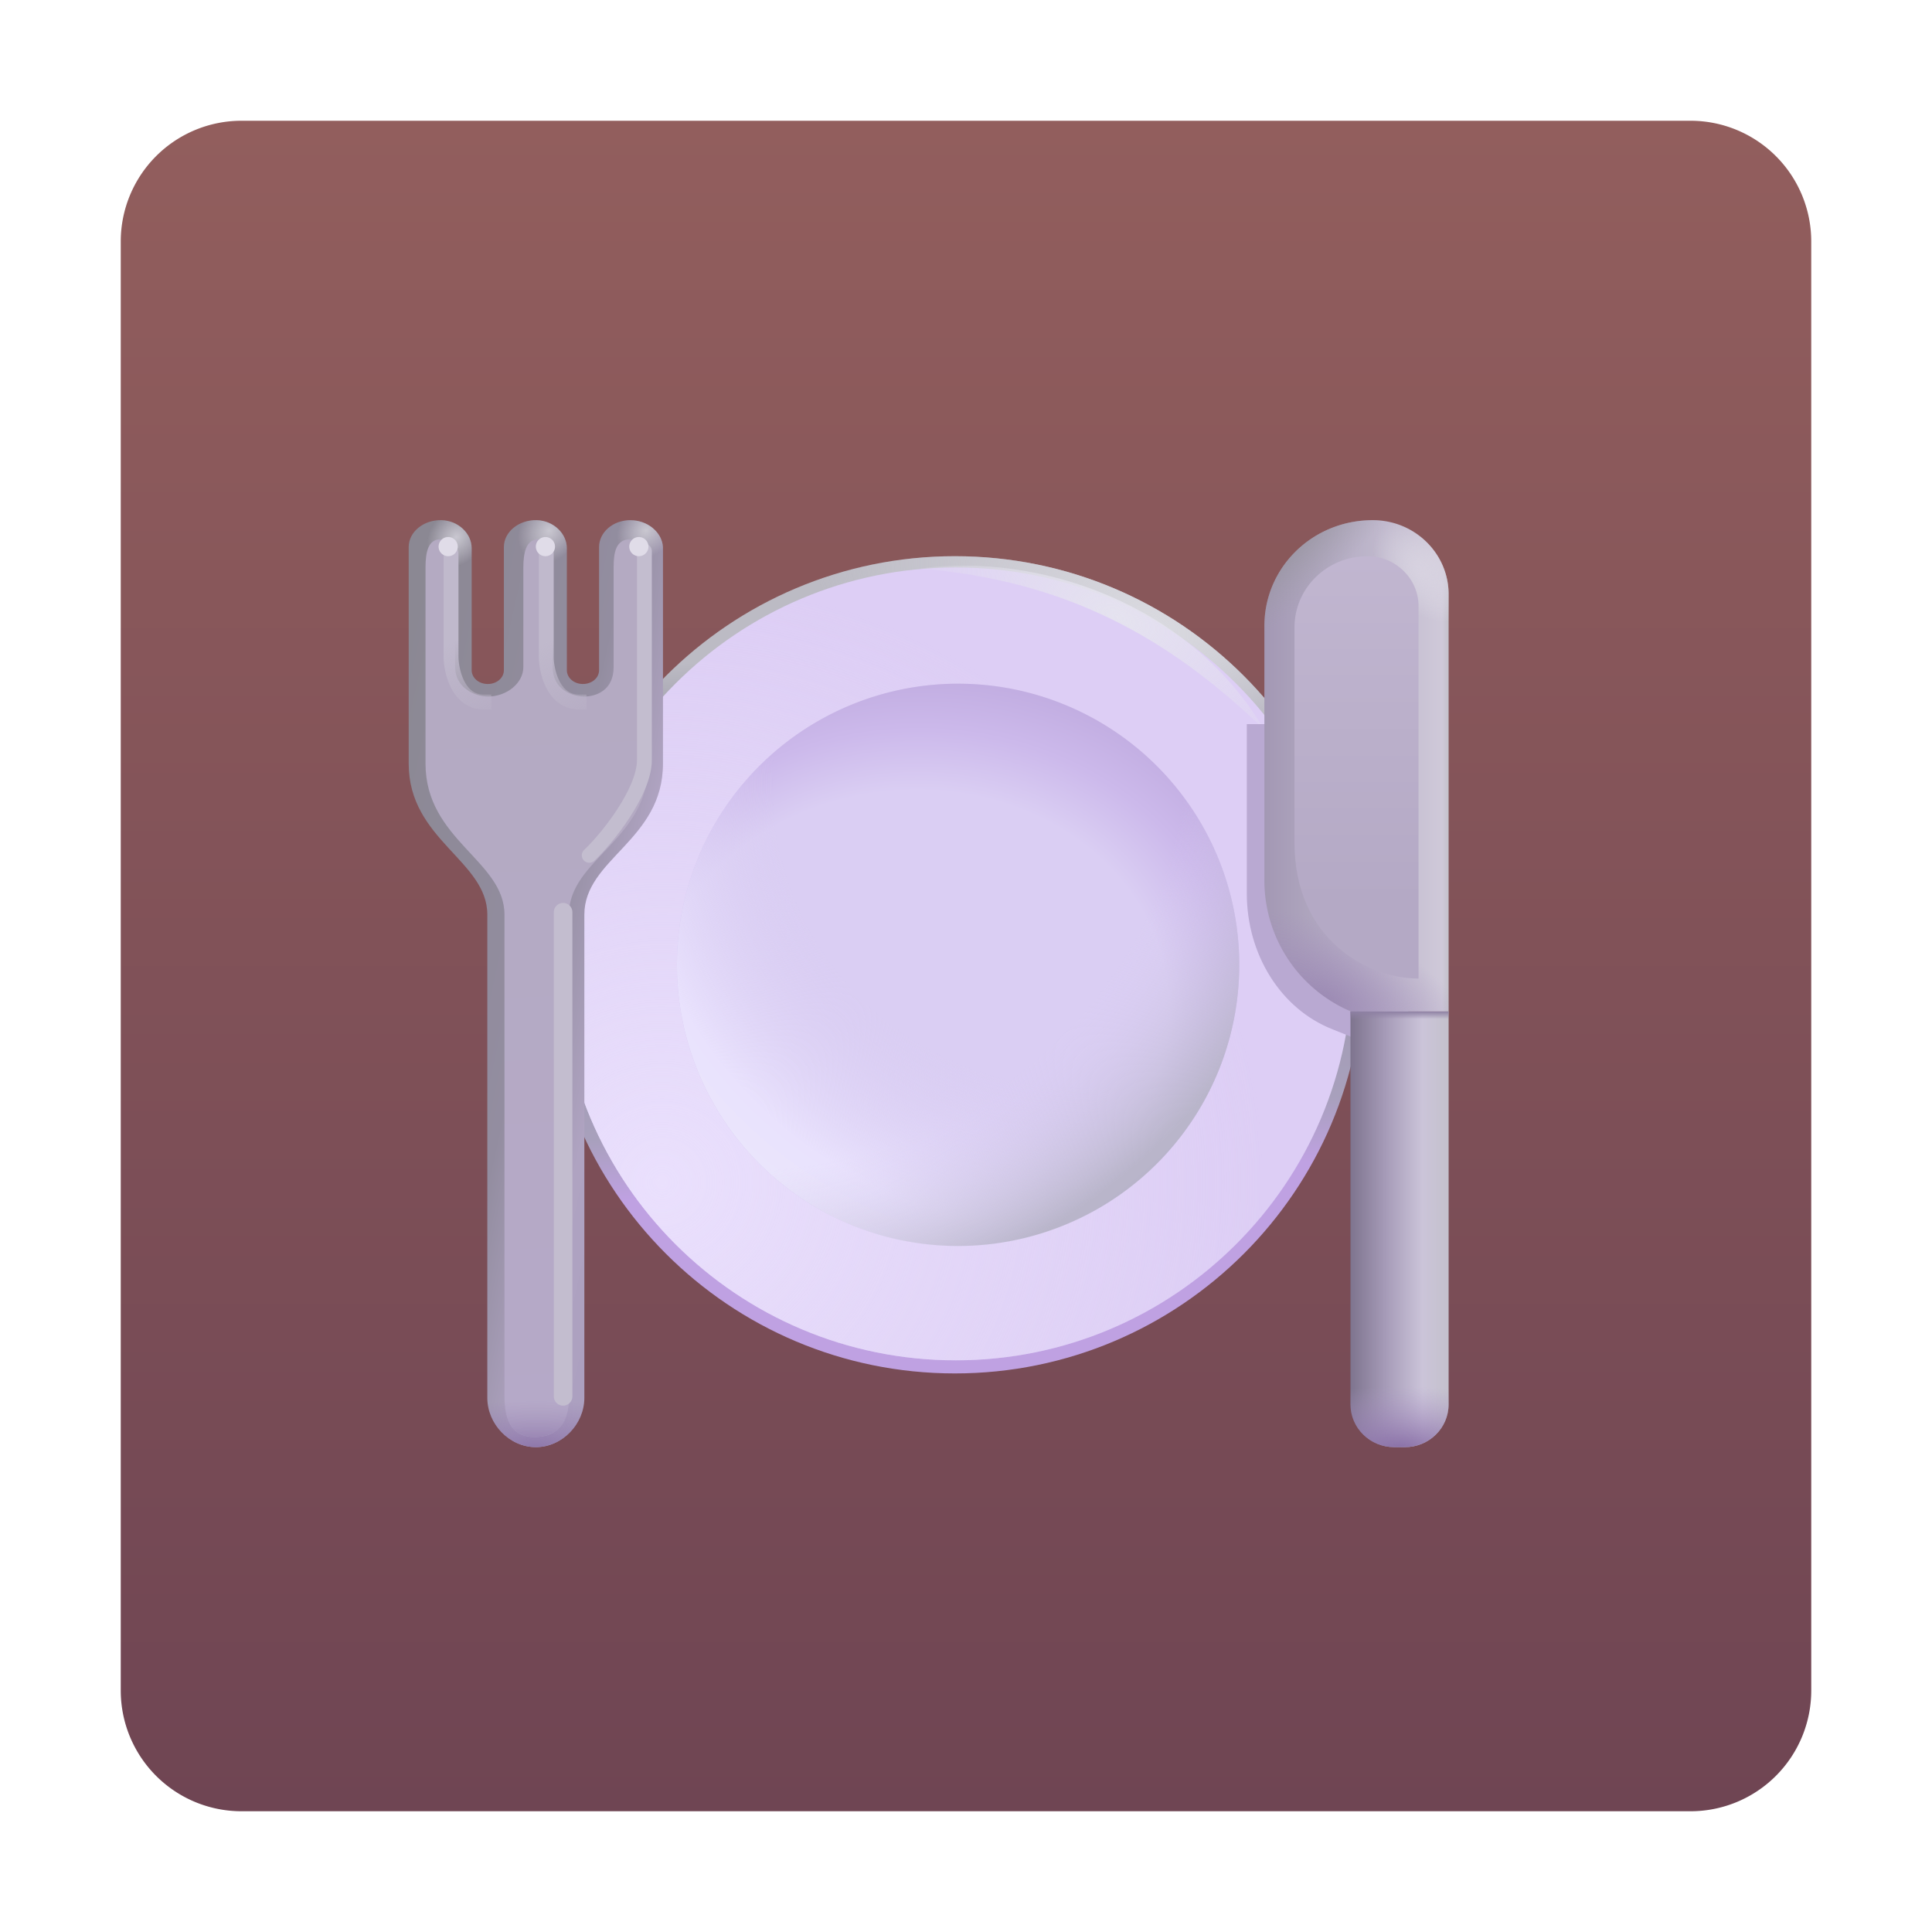 <svg xmlns="http://www.w3.org/2000/svg" width="2200" height="2200" fill="none" viewBox="0 0 52 52">
  <g filter="url(#a)">
    <path fill="url(#b)" d="M3.25 6.5A3.25 3.25 0 0 1 6.5 3.25h39a3.25 3.25 0 0 1 3.25 3.25v39a3.25 3.25 0 0 1-3.25 3.25h-39a3.25 3.25 0 0 1-3.25-3.25v-39Z"/>
  </g>
  <path fill="url(#c)" d="M25.7 36.966c6.075 0 10.999-4.924 10.999-10.998 0-6.074-4.924-10.998-10.998-10.998-6.074 0-10.998 4.924-10.998 10.998 0 6.074 4.923 10.998 10.997 10.998Z"/>
  <path fill="url(#d)" d="M25.7 36.966c6.075 0 10.999-4.924 10.999-10.998 0-6.074-4.924-10.998-10.998-10.998-6.074 0-10.998 4.924-10.998 10.998 0 6.074 4.923 10.998 10.997 10.998Z"/>
  <g filter="url(#e)">
    <path fill="#DDCEF5" d="M25.726 36.613c5.893 0 10.67-4.777 10.67-10.67s-4.777-10.67-10.67-10.67-10.67 4.776-10.67 10.67c0 5.893 4.777 10.67 10.67 10.67Z"/>
    <path fill="url(#f)" d="M25.726 36.613c5.893 0 10.67-4.777 10.67-10.67s-4.777-10.67-10.67-10.67-10.67 4.776-10.67 10.67c0 5.893 4.777 10.67 10.67 10.67Z"/>
  </g>
  <g filter="url(#g)">
    <path fill="url(#h)" d="M24.755 15.302c3.202-.437 7.271.946 9.264 4.326-2.577-2.476-5.315-4.002-9.264-4.326Z"/>
  </g>
  <path fill="#D8CBF0" d="M25.7 33.535a7.567 7.567 0 1 0 .001-15.133 7.567 7.567 0 0 0-.001 15.133Z"/>
  <path fill="url(#i)" d="M25.7 33.535a7.567 7.567 0 1 0 .001-15.133 7.567 7.567 0 0 0-.001 15.133Z"/>
  <path fill="url(#j)" d="M25.7 33.535a7.567 7.567 0 1 0 .001-15.133 7.567 7.567 0 0 0-.001 15.133Z"/>
  <path fill="url(#k)" d="M25.7 33.535a7.567 7.567 0 1 0 .001-15.133 7.567 7.567 0 0 0-.001 15.133Z"/>
  <g filter="url(#l)">
    <path fill="#B9A9D2" d="M37.906 19.49v9.031l-2.053-.822c-1.384-.55-2.295-2.01-2.295-3.653V19.49h4.348Z"/>
  </g>
  <path fill="url(#m)" d="M36.949 14c1.127 0 2.041.895 2.041 1.998v11.226h-2.63a3.834 3.834 0 0 1-2.329-3.553v-6.803c-.012-1.58 1.29-2.868 2.918-2.868Z"/>
  <path fill="url(#n)" d="M36.949 14c1.127 0 2.041.895 2.041 1.998v11.226h-2.63a3.834 3.834 0 0 1-2.329-3.553v-6.803c-.012-1.58 1.29-2.868 2.918-2.868Z"/>
  <path fill="url(#o)" d="M36.949 14c1.127 0 2.041.895 2.041 1.998v11.226h-2.63a3.834 3.834 0 0 1-2.329-3.553v-6.803c-.012-1.58 1.29-2.868 2.918-2.868Z"/>
  <path fill="url(#p)" d="M36.949 14c1.127 0 2.041.895 2.041 1.998v11.226h-2.63a3.834 3.834 0 0 1-2.329-3.553v-6.803c-.012-1.58 1.29-2.868 2.918-2.868Z"/>
  <g filter="url(#q)">
    <path fill="url(#r)" d="M36.806 14.97c.758 0 1.374.603 1.374 1.345v10.023c-1.374 0-3.339-1.052-3.339-3.665v-5.77c-.008-1.065.869-1.933 1.965-1.933Z"/>
  </g>
  <path fill="url(#s)" d="M36.348 27.224v10.573c0 .638.526 1.153 1.177 1.153h.288c.651 0 1.177-.515 1.177-1.153V27.224h-2.642Z"/>
  <path fill="url(#t)" d="M36.348 27.224v10.573c0 .638.526 1.153 1.177 1.153h.288c.651 0 1.177-.515 1.177-1.153V27.224h-2.642Z"/>
  <path fill="url(#u)" d="M36.348 27.224v10.573c0 .638.526 1.153 1.177 1.153h.288c.651 0 1.177-.515 1.177-1.153V27.224h-2.642Z"/>
  <path fill="url(#v)" d="M16.965 14c-.47 0-.841.33-.841.723v3.315c0 .213-.198.372-.434.372-.247 0-.433-.17-.433-.372v-3.283c0-.393-.359-.744-.817-.755-.482-.01-.878.32-.878.723v3.315c0 .213-.198.372-.433.372-.248 0-.434-.17-.434-.372v-3.283c0-.393-.358-.744-.816-.755-.483-.01-.879.32-.879.723v5.83c0 2.054 2.116 2.611 2.116 4.064v13.005c0 .706.595 1.328 1.306 1.328.71 0 1.306-.622 1.306-1.328V24.618c0-1.505 2.116-1.994 2.116-4.065v-5.83c-.025-.392-.409-.722-.879-.722"/>
  <path fill="url(#w)" d="M16.965 14c-.47 0-.841.33-.841.723v3.315c0 .213-.198.372-.434.372-.247 0-.433-.17-.433-.372v-3.283c0-.393-.359-.744-.817-.755-.482-.01-.878.32-.878.723v3.315c0 .213-.198.372-.433.372-.248 0-.434-.17-.434-.372v-3.283c0-.393-.358-.744-.816-.755-.483-.01-.879.32-.879.723v5.83c0 2.054 2.116 2.611 2.116 4.064v13.005c0 .706.595 1.328 1.306 1.328.71 0 1.306-.622 1.306-1.328V24.618c0-1.505 2.116-1.994 2.116-4.065v-5.83c-.025-.392-.409-.722-.879-.722"/>
  <path fill="url(#x)" d="M16.965 14c-.47 0-.841.33-.841.723v3.315c0 .213-.198.372-.434.372-.247 0-.433-.17-.433-.372v-3.283c0-.393-.359-.744-.817-.755-.482-.01-.878.32-.878.723v3.315c0 .213-.198.372-.433.372-.248 0-.434-.17-.434-.372v-3.283c0-.393-.358-.744-.816-.755-.483-.01-.879.32-.879.723v5.83c0 2.054 2.116 2.611 2.116 4.064v13.005c0 .706.595 1.328 1.306 1.328.71 0 1.306-.622 1.306-1.328V24.618c0-1.505 2.116-1.994 2.116-4.065v-5.83c-.025-.392-.409-.722-.879-.722"/>
  <path fill="url(#y)" d="M16.965 14c-.47 0-.841.33-.841.723v3.315c0 .213-.198.372-.434.372-.247 0-.433-.17-.433-.372v-3.283c0-.393-.359-.744-.817-.755-.482-.01-.878.32-.878.723v3.315c0 .213-.198.372-.433.372-.248 0-.434-.17-.434-.372v-3.283c0-.393-.358-.744-.816-.755-.483-.01-.879.32-.879.723v5.83c0 2.054 2.116 2.611 2.116 4.064v13.005c0 .706.595 1.328 1.306 1.328.71 0 1.306-.622 1.306-1.328V24.618c0-1.505 2.116-1.994 2.116-4.065v-5.83c-.025-.392-.409-.722-.879-.722"/>
  <path fill="url(#z)" d="M16.965 14c-.47 0-.841.33-.841.723v3.315c0 .213-.198.372-.434.372-.247 0-.433-.17-.433-.372v-3.283c0-.393-.359-.744-.817-.755-.482-.01-.878.32-.878.723v3.315c0 .213-.198.372-.433.372-.248 0-.434-.17-.434-.372v-3.283c0-.393-.358-.744-.816-.755-.483-.01-.879.32-.879.723v5.83c0 2.054 2.116 2.611 2.116 4.064v13.005c0 .706.595 1.328 1.306 1.328.71 0 1.306-.622 1.306-1.328V24.618c0-1.505 2.116-1.994 2.116-4.065v-5.83c-.025-.392-.409-.722-.879-.722"/>
  <g filter="url(#A)">
    <path fill="url(#B)" d="M16.96 14.516c-.388 0-.444.361-.444.755v2.681c0 .64-.485.795-.79.795-.304 0-.851-.172-.851-.795v-2.68c0-.395-.055-.756-.383-.756s-.406.35-.406.754v2.682c0 .435-.445.795-.953.795-.375 0-.883-.25-.883-.795v-2.68c0-.395-.07-.756-.398-.756-.329 0-.399.35-.399.755v5.281c0 2.055 2.125 2.612 2.125 4.065v12.958c0 .706.225 1.102.813 1.102.587 0 .922-.349.922-1.055V24.618c0-1.505 2.14-1.994 2.14-4.065v-2.6l-.078-2.682c-.02-.393-.025-.754-.414-.754"/>
    <path fill="url(#C)" d="M16.96 14.516c-.388 0-.444.361-.444.755v2.681c0 .64-.485.795-.79.795-.304 0-.851-.172-.851-.795v-2.68c0-.395-.055-.756-.383-.756s-.406.35-.406.754v2.682c0 .435-.445.795-.953.795-.375 0-.883-.25-.883-.795v-2.68c0-.395-.07-.756-.398-.756-.329 0-.399.35-.399.755v5.281c0 2.055 2.125 2.612 2.125 4.065v12.958c0 .706.225 1.102.813 1.102.587 0 .922-.349.922-1.055V24.618c0-1.505 2.14-1.994 2.14-4.065v-2.6l-.078-2.682c-.02-.393-.025-.754-.414-.754"/>
  </g>
  <g filter="url(#D)">
    <path stroke="#C3BDCF" stroke-linecap="round" stroke-width=".5" d="M15.156 24.552v13.031"/>
  </g>
  <g filter="url(#E)">
    <path fill="url(#F)" d="M12.34 14.892a.2.2 0 1 0-.4 0h.4Zm.683 4.203h.2v-.4h-.2v.4Zm-1.083-4.203v2.8h.4v-2.8h-.4Zm0 2.8c0 .172.044.504.19.802.149.302.426.601.893.601v-.4c-.258 0-.423-.153-.534-.378-.113-.23-.148-.5-.148-.625h-.4Z"/>
  </g>
  <g filter="url(#G)">
    <path fill="url(#H)" d="M14.903 14.892a.2.2 0 0 0-.4 0h.4Zm.683 4.203h.2v-.4h-.2v.4Zm-1.083-4.203v2.8h.4v-2.8h-.4Zm0 2.8c0 .172.043.504.19.802.15.302.425.601.893.601v-.4c-.259 0-.424-.153-.535-.378-.113-.23-.148-.5-.148-.625h-.4Z"/>
  </g>
  <g filter="url(#I)">
    <path stroke="#C3BDCF" stroke-linecap="round" stroke-width=".4" d="M17.344 14.833v5.625c0 .86-1.016 2.125-1.485 2.563"/>
  </g>
  <g filter="url(#J)">
    <path fill="#E0DCE8" d="M12.063 14.97a.258.258 0 1 0 0-.516.258.258 0 0 0 0 .516Z"/>
  </g>
  <g filter="url(#K)">
    <path fill="#E0DCE8" d="M14.68 14.97a.258.258 0 1 0 0-.516.258.258 0 0 0 0 .516Z"/>
  </g>
  <g filter="url(#L)">
    <path fill="#E0DCE8" d="M17.195 14.97a.258.258 0 1 0 0-.516.258.258 0 0 0 0 .516Z"/>
  </g>
  <defs>
    <radialGradient id="d" cx="0" cy="0" r="1" gradientTransform="rotate(115.805 10.234 18.154) scale(6.105 9.712)" gradientUnits="userSpaceOnUse">
      <stop stop-color="#DADAE0"/>
      <stop offset="1" stop-color="#D7D6DE" stop-opacity="0"/>
    </radialGradient>
    <radialGradient id="f" cx="0" cy="0" r="1" gradientTransform="rotate(-42.333 49.932 -7.116) scale(16.148 16.148)" gradientUnits="userSpaceOnUse">
      <stop stop-color="#EAE0FD"/>
      <stop offset="1" stop-color="#E7DDF9" stop-opacity="0"/>
    </radialGradient>
    <radialGradient id="h" cx="0" cy="0" r="1" gradientTransform="rotate(114.444 9.705 18.003) scale(3.61 6.758)" gradientUnits="userSpaceOnUse">
      <stop stop-color="#E5E3EF"/>
      <stop offset="1" stop-color="#E5E3EF" stop-opacity="0"/>
    </radialGradient>
    <radialGradient id="i" cx="0" cy="0" r="1" gradientTransform="matrix(1.254 10.208 -11.69 1.436 24.447 27.413)" gradientUnits="userSpaceOnUse">
      <stop offset=".596" stop-color="#DACEF3"/>
      <stop offset=".754" stop-color="#CCB9EB"/>
      <stop offset=".962" stop-color="#BCA7DC"/>
    </radialGradient>
    <radialGradient id="j" cx="0" cy="0" r="1" gradientTransform="rotate(142.239 11.23 15.372) scale(18.642 17.793)" gradientUnits="userSpaceOnUse">
      <stop offset=".477" stop-color="#DACEF3" stop-opacity="0"/>
      <stop offset=".694" stop-color="#E9E2FD"/>
      <stop offset=".816" stop-color="#EBE8FB"/>
      <stop offset=".962" stop-color="#EAE7F9"/>
    </radialGradient>
    <radialGradient id="k" cx="0" cy="0" r="1" gradientTransform="matrix(9.966 14.859 -17.016 11.413 21.306 21.433)" gradientUnits="userSpaceOnUse">
      <stop offset=".537" stop-color="#DACEF3" stop-opacity="0"/>
      <stop offset=".754" stop-color="#B9B5CA"/>
      <stop offset=".962" stop-color="#B2AEC4"/>
    </radialGradient>
    <radialGradient id="n" cx="0" cy="0" r="1" gradientTransform="matrix(3.938 1.312 -.676 2.027 35.531 26.927)" gradientUnits="userSpaceOnUse">
      <stop stop-color="#9B89B3"/>
      <stop offset="1" stop-color="#A28EBB" stop-opacity="0"/>
    </radialGradient>
    <radialGradient id="o" cx="0" cy="0" r="1" gradientTransform="rotate(47.386 .673 46.499) scale(2.123 8.32)" gradientUnits="userSpaceOnUse">
      <stop stop-color="#94929A"/>
      <stop offset=".799" stop-color="#A29EAB" stop-opacity="0"/>
    </radialGradient>
    <radialGradient id="p" cx="0" cy="0" r="1" gradientTransform="rotate(136.219 16.07 15.38) scale(1.039 1.624)" gradientUnits="userSpaceOnUse">
      <stop stop-color="#D7D2E0"/>
      <stop offset="1" stop-color="#E1DEE8" stop-opacity="0"/>
    </radialGradient>
    <radialGradient id="t" cx="0" cy="0" r="1" gradientTransform="matrix(0 2.227 -6.548 0 37.669 38.95)" gradientUnits="userSpaceOnUse">
      <stop stop-color="#8B72A8"/>
      <stop offset=".733" stop-color="#AE9AC8" stop-opacity="0"/>
    </radialGradient>
    <radialGradient id="w" cx="0" cy="0" r="1" gradientTransform="rotate(41.424 -12.979 23.47) scale(.708 .865)" gradientUnits="userSpaceOnUse">
      <stop stop-color="#C9C7D0"/>
      <stop offset="1" stop-color="#CDCAD5" stop-opacity="0"/>
    </radialGradient>
    <radialGradient id="x" cx="0" cy="0" r="1" gradientTransform="matrix(.594 .484 -.592 .725 14.78 14.286)" gradientUnits="userSpaceOnUse">
      <stop stop-color="#C9C7D0"/>
      <stop offset="1" stop-color="#CDCAD5" stop-opacity="0"/>
    </radialGradient>
    <radialGradient id="y" cx="0" cy="0" r="1" gradientTransform="matrix(.453 .516 -.63 .553 17.39 14.271)" gradientUnits="userSpaceOnUse">
      <stop stop-color="#C9C7D0"/>
      <stop offset="1" stop-color="#CDCAD5" stop-opacity="0"/>
    </radialGradient>
    <radialGradient id="z" cx="0" cy="0" r="1" gradientTransform="matrix(0 1.258 -4.109 0 14.422 38.95)" gradientUnits="userSpaceOnUse">
      <stop stop-color="#8F78AB"/>
      <stop offset="1" stop-color="#9883B3" stop-opacity="0"/>
    </radialGradient>
    <radialGradient id="C" cx="0" cy="0" r="1" gradientTransform="matrix(0 1.25 -9.422 0 14.453 38.958)" gradientUnits="userSpaceOnUse">
      <stop stop-color="#8F78AB"/>
      <stop offset="1" stop-color="#A493BC" stop-opacity="0"/>
    </radialGradient>
    <filter id="a" width="47.5" height="47.5" x="2.25" y="2.25" color-interpolation-filters="sRGB" filterUnits="userSpaceOnUse">
      <feFlood flood-opacity="0" result="BackgroundImageFix"/>
      <feBlend in="SourceGraphic" in2="BackgroundImageFix" result="shape"/>
      <feColorMatrix in="SourceAlpha" result="hardAlpha" values="0 0 0 0 0 0 0 0 0 0 0 0 0 0 0 0 0 0 127 0"/>
      <feOffset dy="-1"/>
      <feGaussianBlur stdDeviation=".5"/>
      <feComposite in2="hardAlpha" k2="-1" k3="1" operator="arithmetic"/>
      <feColorMatrix values="0 0 0 0 0.404 0 0 0 0 0.176 0 0 0 0 0.384 0 0 0 1 0"/>
      <feBlend in2="shape" result="effect1_innerShadow_12_8111"/>
      <feColorMatrix in="SourceAlpha" result="hardAlpha" values="0 0 0 0 0 0 0 0 0 0 0 0 0 0 0 0 0 0 127 0"/>
      <feOffset dx="-1"/>
      <feGaussianBlur stdDeviation=".5"/>
      <feComposite in2="hardAlpha" k2="-1" k3="1" operator="arithmetic"/>
      <feColorMatrix values="0 0 0 0 0.635 0 0 0 0 0.455 0 0 0 0 0.427 0 0 0 1 0"/>
      <feBlend in2="effect1_innerShadow_12_8111" result="effect2_innerShadow_12_8111"/>
      <feColorMatrix in="SourceAlpha" result="hardAlpha" values="0 0 0 0 0 0 0 0 0 0 0 0 0 0 0 0 0 0 127 0"/>
      <feOffset dx="1"/>
      <feGaussianBlur stdDeviation=".5"/>
      <feComposite in2="hardAlpha" k2="-1" k3="1" operator="arithmetic"/>
      <feColorMatrix values="0 0 0 0 0.341 0 0 0 0 0.208 0 0 0 0 0.227 0 0 0 1 0"/>
      <feBlend in2="effect2_innerShadow_12_8111" result="effect3_innerShadow_12_8111"/>
      <feColorMatrix in="SourceAlpha" result="hardAlpha" values="0 0 0 0 0 0 0 0 0 0 0 0 0 0 0 0 0 0 127 0"/>
      <feOffset dy="1"/>
      <feGaussianBlur stdDeviation=".5"/>
      <feComposite in2="hardAlpha" k2="-1" k3="1" operator="arithmetic"/>
      <feColorMatrix values="0 0 0 0 0.584 0 0 0 0 0.392 0 0 0 0 0.333 0 0 0 1 0"/>
      <feBlend in2="effect3_innerShadow_12_8111" result="effect4_innerShadow_12_8111"/>
    </filter>
    <filter id="e" width="22.34" height="22.34" x="14.556" y="14.773" color-interpolation-filters="sRGB" filterUnits="userSpaceOnUse">
      <feFlood flood-opacity="0" result="BackgroundImageFix"/>
      <feBlend in="SourceGraphic" in2="BackgroundImageFix" result="shape"/>
      <feGaussianBlur result="effect1_foregroundBlur_12_8111" stdDeviation=".25"/>
    </filter>
    <filter id="g" width="9.864" height="5.004" x="24.455" y="14.924" color-interpolation-filters="sRGB" filterUnits="userSpaceOnUse">
      <feFlood flood-opacity="0" result="BackgroundImageFix"/>
      <feBlend in="SourceGraphic" in2="BackgroundImageFix" result="shape"/>
      <feGaussianBlur result="effect1_foregroundBlur_12_8111" stdDeviation=".15"/>
    </filter>
    <filter id="l" width="6.348" height="11.032" x="32.558" y="18.489" color-interpolation-filters="sRGB" filterUnits="userSpaceOnUse">
      <feFlood flood-opacity="0" result="BackgroundImageFix"/>
      <feBlend in="SourceGraphic" in2="BackgroundImageFix" result="shape"/>
      <feGaussianBlur result="effect1_foregroundBlur_12_8111" stdDeviation=".5"/>
    </filter>
    <filter id="q" width="4.339" height="12.368" x="34.341" y="14.47" color-interpolation-filters="sRGB" filterUnits="userSpaceOnUse">
      <feFlood flood-opacity="0" result="BackgroundImageFix"/>
      <feBlend in="SourceGraphic" in2="BackgroundImageFix" result="shape"/>
      <feGaussianBlur result="effect1_foregroundBlur_12_8111" stdDeviation=".25"/>
    </filter>
    <filter id="A" width="7.5" height="25.661" x="10.703" y="13.766" color-interpolation-filters="sRGB" filterUnits="userSpaceOnUse">
      <feFlood flood-opacity="0" result="BackgroundImageFix"/>
      <feBlend in="SourceGraphic" in2="BackgroundImageFix" result="shape"/>
      <feGaussianBlur result="effect1_foregroundBlur_12_8111" stdDeviation=".375"/>
    </filter>
    <filter id="D" width="1.5" height="14.531" x="14.406" y="23.802" color-interpolation-filters="sRGB" filterUnits="userSpaceOnUse">
      <feFlood flood-opacity="0" result="BackgroundImageFix"/>
      <feBlend in="SourceGraphic" in2="BackgroundImageFix" result="shape"/>
      <feGaussianBlur result="effect1_foregroundBlur_12_8111" stdDeviation=".25"/>
    </filter>
    <filter id="E" width="1.783" height="4.903" x="11.69" y="14.442" color-interpolation-filters="sRGB" filterUnits="userSpaceOnUse">
      <feFlood flood-opacity="0" result="BackgroundImageFix"/>
      <feBlend in="SourceGraphic" in2="BackgroundImageFix" result="shape"/>
      <feGaussianBlur result="effect1_foregroundBlur_12_8111" stdDeviation=".125"/>
    </filter>
    <filter id="G" width="1.783" height="4.903" x="14.253" y="14.442" color-interpolation-filters="sRGB" filterUnits="userSpaceOnUse">
      <feFlood flood-opacity="0" result="BackgroundImageFix"/>
      <feBlend in="SourceGraphic" in2="BackgroundImageFix" result="shape"/>
      <feGaussianBlur result="effect1_foregroundBlur_12_8111" stdDeviation=".125"/>
    </filter>
    <filter id="I" width="2.885" height="9.588" x="15.159" y="14.133" color-interpolation-filters="sRGB" filterUnits="userSpaceOnUse">
      <feFlood flood-opacity="0" result="BackgroundImageFix"/>
      <feBlend in="SourceGraphic" in2="BackgroundImageFix" result="shape"/>
      <feGaussianBlur result="effect1_foregroundBlur_12_8111" stdDeviation=".25"/>
    </filter>
    <filter id="J" width="1.516" height="1.516" x="11.305" y="13.954" color-interpolation-filters="sRGB" filterUnits="userSpaceOnUse">
      <feFlood flood-opacity="0" result="BackgroundImageFix"/>
      <feBlend in="SourceGraphic" in2="BackgroundImageFix" result="shape"/>
      <feGaussianBlur result="effect1_foregroundBlur_12_8111" stdDeviation=".25"/>
    </filter>
    <filter id="K" width="1.516" height="1.516" x="13.922" y="13.954" color-interpolation-filters="sRGB" filterUnits="userSpaceOnUse">
      <feFlood flood-opacity="0" result="BackgroundImageFix"/>
      <feBlend in="SourceGraphic" in2="BackgroundImageFix" result="shape"/>
      <feGaussianBlur result="effect1_foregroundBlur_12_8111" stdDeviation=".25"/>
    </filter>
    <filter id="L" width="1.516" height="1.516" x="16.437" y="13.954" color-interpolation-filters="sRGB" filterUnits="userSpaceOnUse">
      <feFlood flood-opacity="0" result="BackgroundImageFix"/>
      <feBlend in="SourceGraphic" in2="BackgroundImageFix" result="shape"/>
      <feGaussianBlur result="effect1_foregroundBlur_12_8111" stdDeviation=".25"/>
    </filter>
    <linearGradient id="b" x1="26" x2="26" y1="3.25" y2="48.75" gradientUnits="userSpaceOnUse">
      <stop stop-color="#925E5D"/>
      <stop offset="1" stop-color="#6F4553"/>
    </linearGradient>
    <linearGradient id="c" x1="24.447" x2="25.701" y1="14.97" y2="36.966" gradientUnits="userSpaceOnUse">
      <stop offset=".115" stop-color="#BCBBC4"/>
      <stop offset=".228" stop-color="#8F8D9B"/>
      <stop offset=".689" stop-color="#A8A0BC"/>
      <stop offset=".766" stop-color="#BFA1E2"/>
    </linearGradient>
    <linearGradient id="m" x1="38.99" x2="34.031" y1="21.021" y2="21.021" gradientUnits="userSpaceOnUse">
      <stop stop-color="#C4C2CB"/>
      <stop offset=".036" stop-color="#CFC9D9"/>
      <stop offset=".515" stop-color="#B9B1C7"/>
      <stop offset="1" stop-color="#A398B4"/>
    </linearGradient>
    <linearGradient id="r" x1="36.511" x2="36.511" y1="14.97" y2="26.337" gradientUnits="userSpaceOnUse">
      <stop stop-color="#C1B6D0"/>
      <stop offset=".818" stop-color="#B4A9C5"/>
    </linearGradient>
    <linearGradient id="s" x1="36.348" x2="38.99" y1="33.646" y2="33.646" gradientUnits="userSpaceOnUse">
      <stop stop-color="#7E748E"/>
      <stop offset=".359" stop-color="#A69BB8"/>
      <stop offset=".734" stop-color="#CBC4D9"/>
      <stop offset="1" stop-color="#C4C1CC"/>
    </linearGradient>
    <linearGradient id="u" x1="37.669" x2="37.669" y1="27.224" y2="27.427" gradientUnits="userSpaceOnUse">
      <stop stop-color="#8E80A3"/>
      <stop offset="1" stop-color="#8D80A2" stop-opacity="0"/>
    </linearGradient>
    <linearGradient id="v" x1="11" x2="19.75" y1="16.958" y2="18.896" gradientUnits="userSpaceOnUse">
      <stop stop-color="#8B8893"/>
      <stop offset=".59" stop-color="#938DA0"/>
      <stop offset=".839" stop-color="#AFA3C1"/>
      <stop offset="1" stop-color="#ACA0C0"/>
    </linearGradient>
    <linearGradient id="B" x1="13.438" x2="14.453" y1="15.021" y2="38.677" gradientUnits="userSpaceOnUse">
      <stop offset=".143" stop-color="#B4AAC2"/>
      <stop offset="1" stop-color="#B5A9C8"/>
    </linearGradient>
    <linearGradient id="F" x1="12.344" x2="13.938" y1="15.177" y2="19.552" gradientUnits="userSpaceOnUse">
      <stop offset=".412" stop-color="#C0B9CC"/>
      <stop offset="1" stop-color="#C0B9CC" stop-opacity="0"/>
    </linearGradient>
    <linearGradient id="H" x1="14.906" x2="16.5" y1="15.177" y2="19.552" gradientUnits="userSpaceOnUse">
      <stop offset=".412" stop-color="#C0B9CC"/>
      <stop offset="1" stop-color="#C0B9CC" stop-opacity="0"/>
    </linearGradient>
  </defs>
</svg>